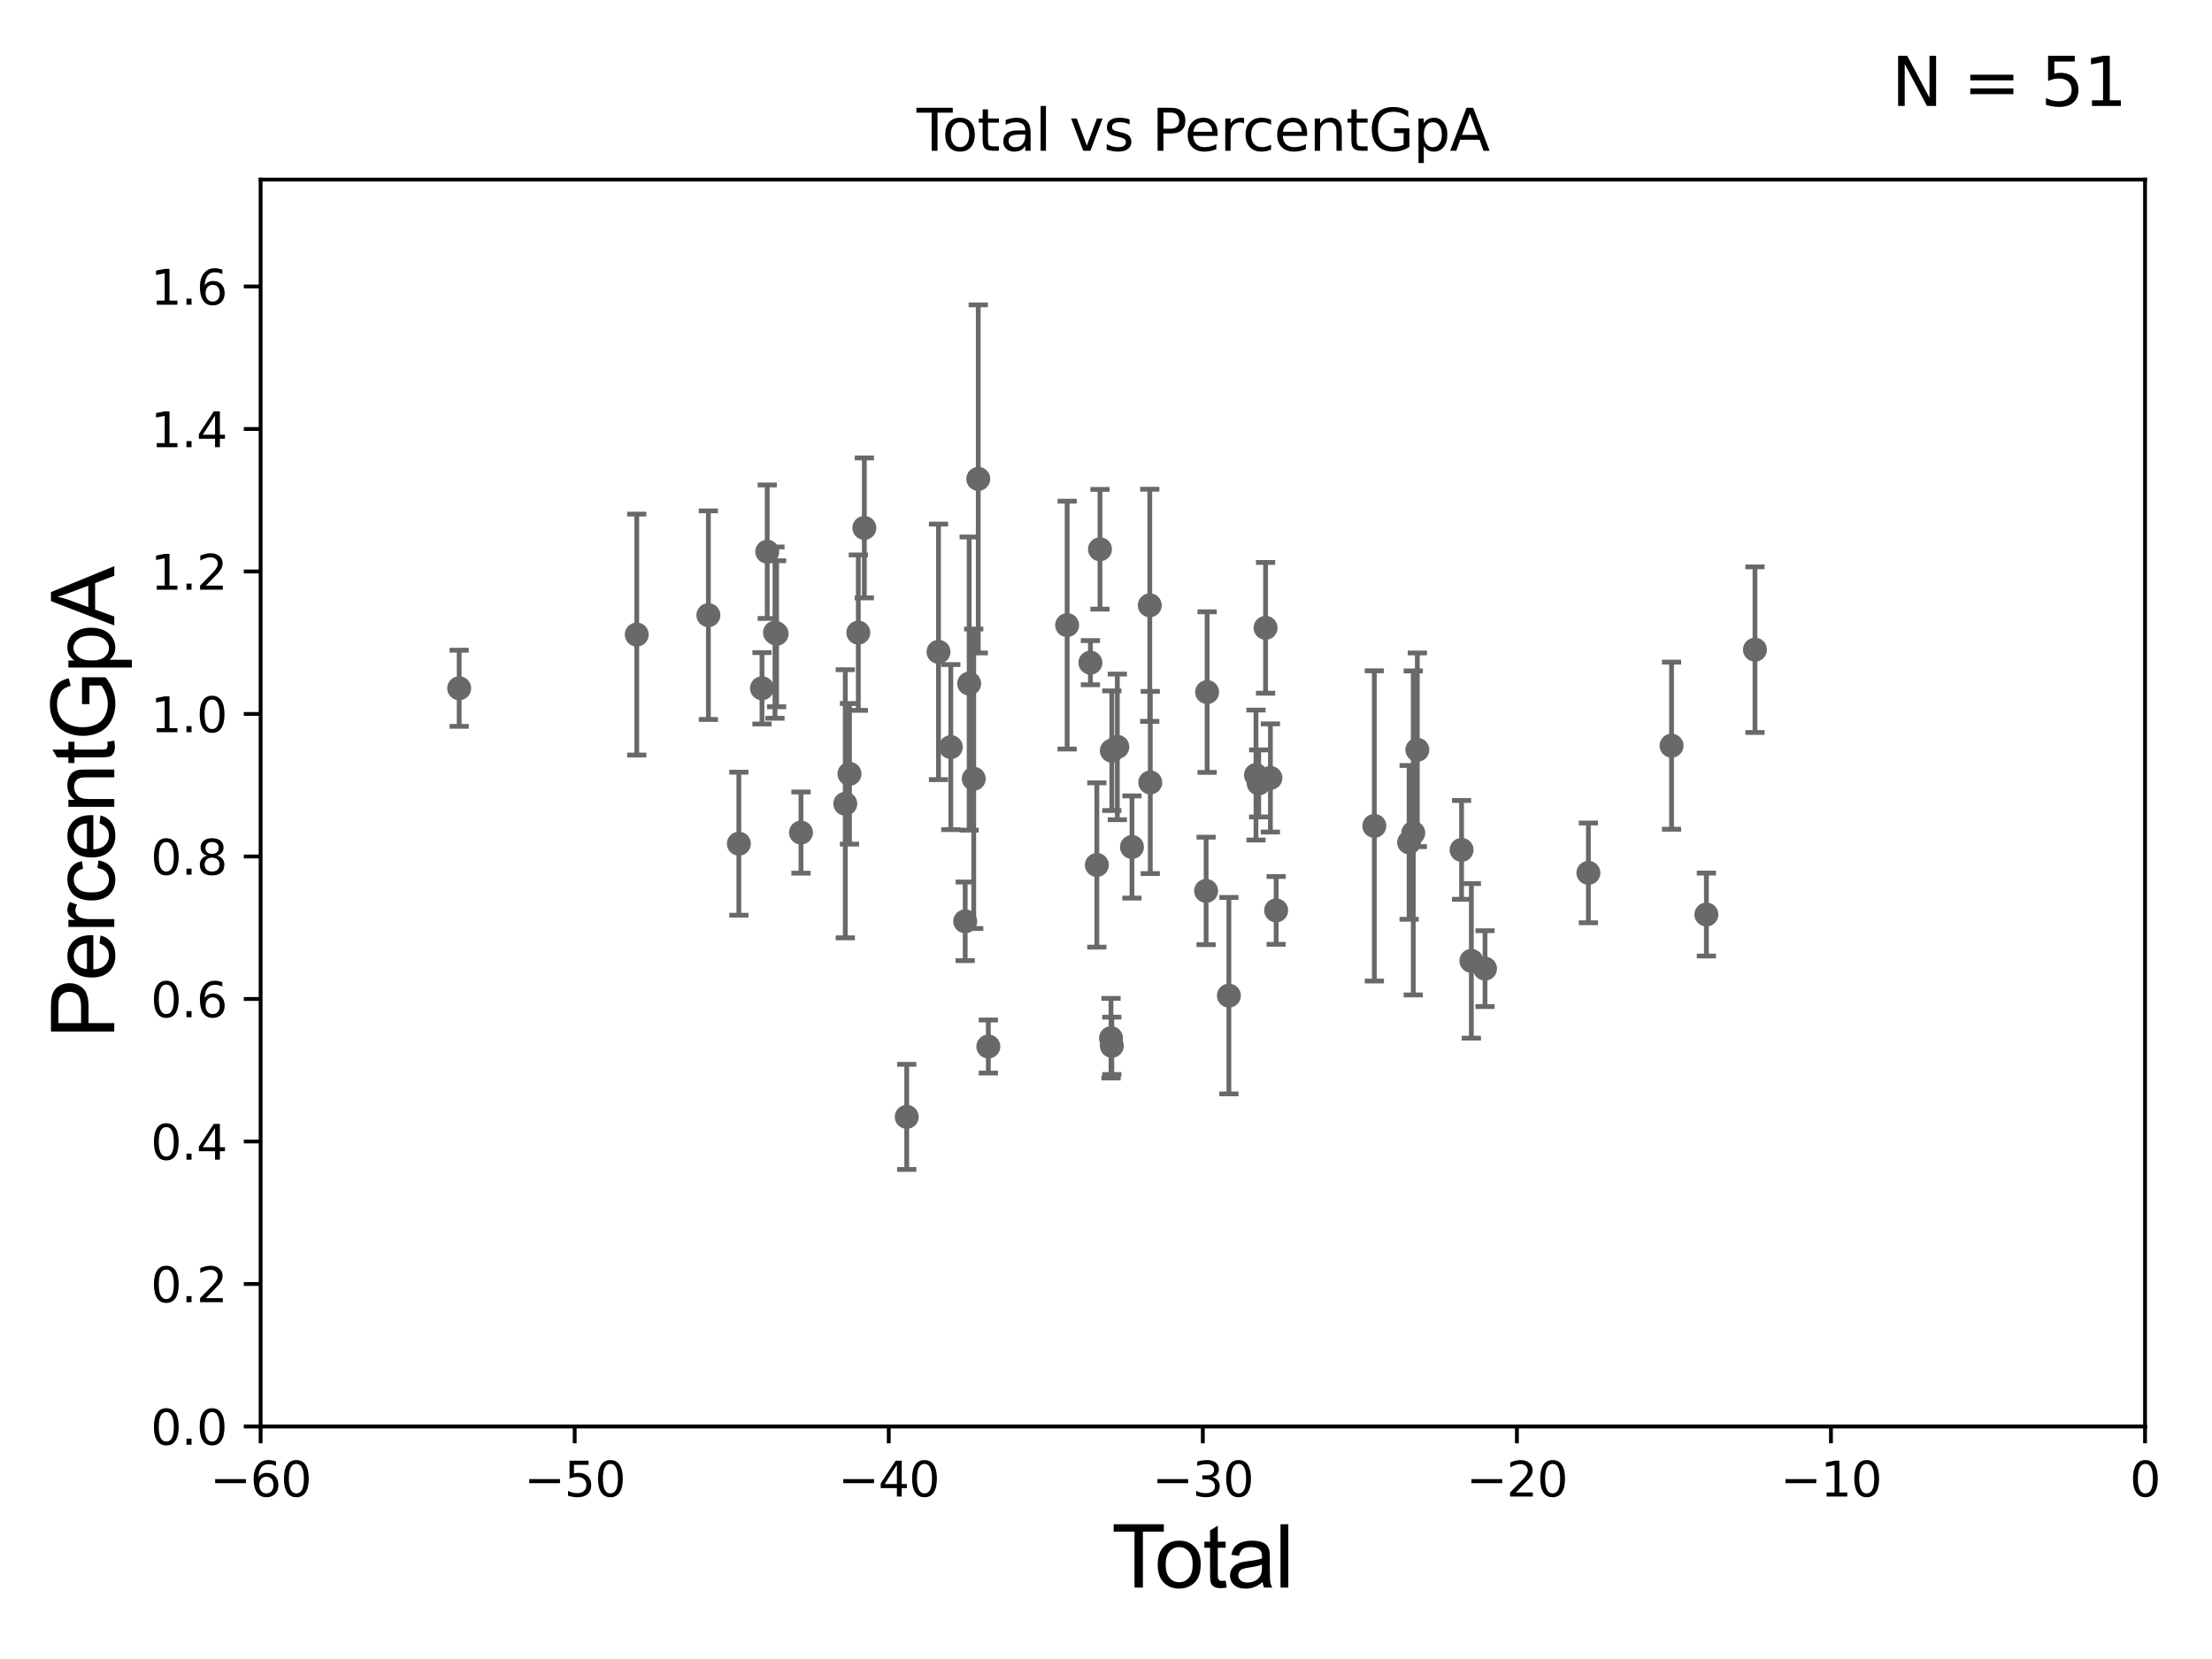 <?xml version="1.0" encoding="utf-8" standalone="no"?>
<!DOCTYPE svg PUBLIC "-//W3C//DTD SVG 1.1//EN"
  "http://www.w3.org/Graphics/SVG/1.1/DTD/svg11.dtd">
<svg xmlns:xlink="http://www.w3.org/1999/xlink" width="460.8pt" height="345.6pt" viewBox="0 0 460.8 345.6" xmlns="http://www.w3.org/2000/svg" version="1.1">
 <defs>
  <style type="text/css">*{stroke-linejoin: round; stroke-linecap: butt}</style>
 </defs>
 <g id="figure_1">
  <g id="patch_1">
   <path d="M 0 345.6 
L 460.8 345.6 
L 460.8 0 
L 0 0 
z
" style="fill: #ffffff"/>
  </g>
  <g id="axes_1">
   <g id="patch_2">
    <path d="M 54.29 297.16 
L 446.85 297.16 
L 446.85 37.411 
L 54.29 37.411 
z
" style="fill: #ffffff"/>
   </g>
   <g id="PathCollection_1">
    <defs>
     <path id="med8442487c" d="M 0 1.118 
C 0.297 1.118 0.581 1 0.791 0.791 
C 1 0.581 1.118 0.297 1.118 0 
C 1.118 -0.297 1 -0.581 0.791 -0.791 
C 0.581 -1 0.297 -1.118 0 -1.118 
C -0.297 -1.118 -0.581 -1 -0.791 -0.791 
C -1 -0.581 -1.118 -0.297 -1.118 0 
C -1.118 0.297 -1 0.581 -0.791 0.791 
C -0.581 1 -0.297 1.118 0 1.118 
z
" style="stroke: #696969"/>
    </defs>
    <g clip-path="url(#p2b1a562e37)">
     <use xlink:href="#med8442487c" x="95.656" y="143.379" style="fill: #696969; stroke: #696969"/>
     <use xlink:href="#med8442487c" x="231.61" y="217.86" style="fill: #696969; stroke: #696969"/>
     <use xlink:href="#med8442487c" x="231.612" y="156.382" style="fill: #696969; stroke: #696969"/>
     <use xlink:href="#med8442487c" x="232.761" y="155.588" style="fill: #696969; stroke: #696969"/>
     <use xlink:href="#med8442487c" x="235.807" y="176.448" style="fill: #696969; stroke: #696969"/>
     <use xlink:href="#med8442487c" x="239.517" y="126.093" style="fill: #696969; stroke: #696969"/>
     <use xlink:href="#med8442487c" x="239.622" y="163.003" style="fill: #696969; stroke: #696969"/>
     <use xlink:href="#med8442487c" x="251.254" y="185.593" style="fill: #696969; stroke: #696969"/>
     <use xlink:href="#med8442487c" x="251.466" y="144.177" style="fill: #696969; stroke: #696969"/>
     <use xlink:href="#med8442487c" x="256.002" y="207.41" style="fill: #696969; stroke: #696969"/>
     <use xlink:href="#med8442487c" x="261.643" y="161.454" style="fill: #696969; stroke: #696969"/>
     <use xlink:href="#med8442487c" x="262.209" y="163.202" style="fill: #696969; stroke: #696969"/>
     <use xlink:href="#med8442487c" x="263.638" y="130.79" style="fill: #696969; stroke: #696969"/>
     <use xlink:href="#med8442487c" x="264.649" y="162.059" style="fill: #696969; stroke: #696969"/>
     <use xlink:href="#med8442487c" x="265.844" y="189.654" style="fill: #696969; stroke: #696969"/>
     <use xlink:href="#med8442487c" x="286.299" y="172.053" style="fill: #696969; stroke: #696969"/>
     <use xlink:href="#med8442487c" x="293.546" y="175.487" style="fill: #696969; stroke: #696969"/>
     <use xlink:href="#med8442487c" x="294.41" y="173.512" style="fill: #696969; stroke: #696969"/>
     <use xlink:href="#med8442487c" x="295.256" y="156.194" style="fill: #696969; stroke: #696969"/>
     <use xlink:href="#med8442487c" x="304.472" y="177.045" style="fill: #696969; stroke: #696969"/>
     <use xlink:href="#med8442487c" x="306.512" y="200.163" style="fill: #696969; stroke: #696969"/>
     <use xlink:href="#med8442487c" x="309.357" y="201.785" style="fill: #696969; stroke: #696969"/>
     <use xlink:href="#med8442487c" x="330.892" y="181.837" style="fill: #696969; stroke: #696969"/>
     <use xlink:href="#med8442487c" x="348.216" y="155.338" style="fill: #696969; stroke: #696969"/>
     <use xlink:href="#med8442487c" x="355.472" y="190.516" style="fill: #696969; stroke: #696969"/>
     <use xlink:href="#med8442487c" x="229.144" y="114.422" style="fill: #696969; stroke: #696969"/>
     <use xlink:href="#med8442487c" x="231.446" y="216.271" style="fill: #696969; stroke: #696969"/>
     <use xlink:href="#med8442487c" x="228.496" y="180.191" style="fill: #696969; stroke: #696969"/>
     <use xlink:href="#med8442487c" x="132.646" y="132.192" style="fill: #696969; stroke: #696969"/>
     <use xlink:href="#med8442487c" x="147.57" y="128.148" style="fill: #696969; stroke: #696969"/>
     <use xlink:href="#med8442487c" x="153.918" y="175.759" style="fill: #696969; stroke: #696969"/>
     <use xlink:href="#med8442487c" x="158.737" y="143.381" style="fill: #696969; stroke: #696969"/>
     <use xlink:href="#med8442487c" x="159.828" y="114.931" style="fill: #696969; stroke: #696969"/>
     <use xlink:href="#med8442487c" x="161.442" y="131.784" style="fill: #696969; stroke: #696969"/>
     <use xlink:href="#med8442487c" x="161.782" y="132.023" style="fill: #696969; stroke: #696969"/>
     <use xlink:href="#med8442487c" x="166.858" y="173.439" style="fill: #696969; stroke: #696969"/>
     <use xlink:href="#med8442487c" x="176.086" y="167.44" style="fill: #696969; stroke: #696969"/>
     <use xlink:href="#med8442487c" x="176.962" y="161.202" style="fill: #696969; stroke: #696969"/>
     <use xlink:href="#med8442487c" x="180.057" y="109.972" style="fill: #696969; stroke: #696969"/>
     <use xlink:href="#med8442487c" x="188.889" y="232.664" style="fill: #696969; stroke: #696969"/>
     <use xlink:href="#med8442487c" x="178.802" y="131.79" style="fill: #696969; stroke: #696969"/>
     <use xlink:href="#med8442487c" x="195.506" y="135.793" style="fill: #696969; stroke: #696969"/>
     <use xlink:href="#med8442487c" x="227.151" y="138.048" style="fill: #696969; stroke: #696969"/>
     <use xlink:href="#med8442487c" x="222.304" y="130.224" style="fill: #696969; stroke: #696969"/>
     <use xlink:href="#med8442487c" x="203.79" y="99.765" style="fill: #696969; stroke: #696969"/>
     <use xlink:href="#med8442487c" x="202.847" y="162.23" style="fill: #696969; stroke: #696969"/>
     <use xlink:href="#med8442487c" x="205.888" y="218.008" style="fill: #696969; stroke: #696969"/>
     <use xlink:href="#med8442487c" x="201.894" y="142.396" style="fill: #696969; stroke: #696969"/>
     <use xlink:href="#med8442487c" x="201.069" y="191.928" style="fill: #696969; stroke: #696969"/>
     <use xlink:href="#med8442487c" x="198.07" y="155.633" style="fill: #696969; stroke: #696969"/>
     <use xlink:href="#med8442487c" x="365.593" y="135.341" style="fill: #696969; stroke: #696969"/>
    </g>
   </g>
   <g id="matplotlib.axis_1">
    <g id="xtick_1">
     <g id="line2d_1">
      <defs>
       <path id="mb7d23687ac" d="M 0 0 
L 0 3.5 
" style="stroke: #000000; stroke-width: 0.8"/>
      </defs>
      <g>
       <use xlink:href="#mb7d23687ac" x="54.29" y="297.16" style="stroke: #000000; stroke-width: 0.8"/>
      </g>
     </g>
     <g id="text_1">
      <!-- −60 -->
      <g transform="translate(43.738 311.758)scale(0.1 -0.1)">
       <defs>
        <path id="DejaVuSans-2212" d="M 678 2272 
L 4684 2272 
L 4684 1741 
L 678 1741 
L 678 2272 
z
" transform="scale(0.016)"/>
        <path id="DejaVuSans-36" d="M 2113 2584 
Q 1688 2584 1439 2293 
Q 1191 2003 1191 1497 
Q 1191 994 1439 701 
Q 1688 409 2113 409 
Q 2538 409 2786 701 
Q 3034 994 3034 1497 
Q 3034 2003 2786 2293 
Q 2538 2584 2113 2584 
z
M 3366 4563 
L 3366 3988 
Q 3128 4100 2886 4159 
Q 2644 4219 2406 4219 
Q 1781 4219 1451 3797 
Q 1122 3375 1075 2522 
Q 1259 2794 1537 2939 
Q 1816 3084 2150 3084 
Q 2853 3084 3261 2657 
Q 3669 2231 3669 1497 
Q 3669 778 3244 343 
Q 2819 -91 2113 -91 
Q 1303 -91 875 529 
Q 447 1150 447 2328 
Q 447 3434 972 4092 
Q 1497 4750 2381 4750 
Q 2619 4750 2861 4703 
Q 3103 4656 3366 4563 
z
" transform="scale(0.016)"/>
        <path id="DejaVuSans-30" d="M 2034 4250 
Q 1547 4250 1301 3770 
Q 1056 3291 1056 2328 
Q 1056 1369 1301 889 
Q 1547 409 2034 409 
Q 2525 409 2770 889 
Q 3016 1369 3016 2328 
Q 3016 3291 2770 3770 
Q 2525 4250 2034 4250 
z
M 2034 4750 
Q 2819 4750 3233 4129 
Q 3647 3509 3647 2328 
Q 3647 1150 3233 529 
Q 2819 -91 2034 -91 
Q 1250 -91 836 529 
Q 422 1150 422 2328 
Q 422 3509 836 4129 
Q 1250 4750 2034 4750 
z
" transform="scale(0.016)"/>
       </defs>
       <use xlink:href="#DejaVuSans-2212"/>
       <use xlink:href="#DejaVuSans-36" x="83.789"/>
       <use xlink:href="#DejaVuSans-30" x="147.412"/>
      </g>
     </g>
    </g>
    <g id="xtick_2">
     <g id="line2d_2">
      <g>
       <use xlink:href="#mb7d23687ac" x="119.717" y="297.16" style="stroke: #000000; stroke-width: 0.8"/>
      </g>
     </g>
     <g id="text_2">
      <!-- −50 -->
      <g transform="translate(109.164 311.758)scale(0.1 -0.1)">
       <defs>
        <path id="DejaVuSans-35" d="M 691 4666 
L 3169 4666 
L 3169 4134 
L 1269 4134 
L 1269 2991 
Q 1406 3038 1543 3061 
Q 1681 3084 1819 3084 
Q 2600 3084 3056 2656 
Q 3513 2228 3513 1497 
Q 3513 744 3044 326 
Q 2575 -91 1722 -91 
Q 1428 -91 1123 -41 
Q 819 9 494 109 
L 494 744 
Q 775 591 1075 516 
Q 1375 441 1709 441 
Q 2250 441 2565 725 
Q 2881 1009 2881 1497 
Q 2881 1984 2565 2268 
Q 2250 2553 1709 2553 
Q 1456 2553 1204 2497 
Q 953 2441 691 2322 
L 691 4666 
z
" transform="scale(0.016)"/>
       </defs>
       <use xlink:href="#DejaVuSans-2212"/>
       <use xlink:href="#DejaVuSans-35" x="83.789"/>
       <use xlink:href="#DejaVuSans-30" x="147.412"/>
      </g>
     </g>
    </g>
    <g id="xtick_3">
     <g id="line2d_3">
      <g>
       <use xlink:href="#mb7d23687ac" x="185.143" y="297.16" style="stroke: #000000; stroke-width: 0.8"/>
      </g>
     </g>
     <g id="text_3">
      <!-- −40 -->
      <g transform="translate(174.591 311.758)scale(0.1 -0.1)">
       <defs>
        <path id="DejaVuSans-34" d="M 2419 4116 
L 825 1625 
L 2419 1625 
L 2419 4116 
z
M 2253 4666 
L 3047 4666 
L 3047 1625 
L 3713 1625 
L 3713 1100 
L 3047 1100 
L 3047 0 
L 2419 0 
L 2419 1100 
L 313 1100 
L 313 1709 
L 2253 4666 
z
" transform="scale(0.016)"/>
       </defs>
       <use xlink:href="#DejaVuSans-2212"/>
       <use xlink:href="#DejaVuSans-34" x="83.789"/>
       <use xlink:href="#DejaVuSans-30" x="147.412"/>
      </g>
     </g>
    </g>
    <g id="xtick_4">
     <g id="line2d_4">
      <g>
       <use xlink:href="#mb7d23687ac" x="250.57" y="297.16" style="stroke: #000000; stroke-width: 0.8"/>
      </g>
     </g>
     <g id="text_4">
      <!-- −30 -->
      <g transform="translate(240.018 311.758)scale(0.1 -0.1)">
       <defs>
        <path id="DejaVuSans-33" d="M 2597 2516 
Q 3050 2419 3304 2112 
Q 3559 1806 3559 1356 
Q 3559 666 3084 287 
Q 2609 -91 1734 -91 
Q 1441 -91 1130 -33 
Q 819 25 488 141 
L 488 750 
Q 750 597 1062 519 
Q 1375 441 1716 441 
Q 2309 441 2620 675 
Q 2931 909 2931 1356 
Q 2931 1769 2642 2001 
Q 2353 2234 1838 2234 
L 1294 2234 
L 1294 2753 
L 1863 2753 
Q 2328 2753 2575 2939 
Q 2822 3125 2822 3475 
Q 2822 3834 2567 4026 
Q 2313 4219 1838 4219 
Q 1578 4219 1281 4162 
Q 984 4106 628 3988 
L 628 4550 
Q 988 4650 1302 4700 
Q 1616 4750 1894 4750 
Q 2613 4750 3031 4423 
Q 3450 4097 3450 3541 
Q 3450 3153 3228 2886 
Q 3006 2619 2597 2516 
z
" transform="scale(0.016)"/>
       </defs>
       <use xlink:href="#DejaVuSans-2212"/>
       <use xlink:href="#DejaVuSans-33" x="83.789"/>
       <use xlink:href="#DejaVuSans-30" x="147.412"/>
      </g>
     </g>
    </g>
    <g id="xtick_5">
     <g id="line2d_5">
      <g>
       <use xlink:href="#mb7d23687ac" x="315.997" y="297.16" style="stroke: #000000; stroke-width: 0.8"/>
      </g>
     </g>
     <g id="text_5">
      <!-- −20 -->
      <g transform="translate(305.444 311.758)scale(0.1 -0.1)">
       <defs>
        <path id="DejaVuSans-32" d="M 1228 531 
L 3431 531 
L 3431 0 
L 469 0 
L 469 531 
Q 828 903 1448 1529 
Q 2069 2156 2228 2338 
Q 2531 2678 2651 2914 
Q 2772 3150 2772 3378 
Q 2772 3750 2511 3984 
Q 2250 4219 1831 4219 
Q 1534 4219 1204 4116 
Q 875 4013 500 3803 
L 500 4441 
Q 881 4594 1212 4672 
Q 1544 4750 1819 4750 
Q 2544 4750 2975 4387 
Q 3406 4025 3406 3419 
Q 3406 3131 3298 2873 
Q 3191 2616 2906 2266 
Q 2828 2175 2409 1742 
Q 1991 1309 1228 531 
z
" transform="scale(0.016)"/>
       </defs>
       <use xlink:href="#DejaVuSans-2212"/>
       <use xlink:href="#DejaVuSans-32" x="83.789"/>
       <use xlink:href="#DejaVuSans-30" x="147.412"/>
      </g>
     </g>
    </g>
    <g id="xtick_6">
     <g id="line2d_6">
      <g>
       <use xlink:href="#mb7d23687ac" x="381.423" y="297.16" style="stroke: #000000; stroke-width: 0.8"/>
      </g>
     </g>
     <g id="text_6">
      <!-- −10 -->
      <g transform="translate(370.871 311.758)scale(0.1 -0.1)">
       <defs>
        <path id="DejaVuSans-31" d="M 794 531 
L 1825 531 
L 1825 4091 
L 703 3866 
L 703 4441 
L 1819 4666 
L 2450 4666 
L 2450 531 
L 3481 531 
L 3481 0 
L 794 0 
L 794 531 
z
" transform="scale(0.016)"/>
       </defs>
       <use xlink:href="#DejaVuSans-2212"/>
       <use xlink:href="#DejaVuSans-31" x="83.789"/>
       <use xlink:href="#DejaVuSans-30" x="147.412"/>
      </g>
     </g>
    </g>
    <g id="xtick_7">
     <g id="line2d_7">
      <g>
       <use xlink:href="#mb7d23687ac" x="446.85" y="297.16" style="stroke: #000000; stroke-width: 0.8"/>
      </g>
     </g>
     <g id="text_7">
      <!-- 0 -->
      <g transform="translate(443.669 311.758)scale(0.1 -0.1)">
       <use xlink:href="#DejaVuSans-30"/>
      </g>
     </g>
    </g>
    <g id="text_8">
     <!-- Total -->
     <g transform="translate(231.565 330.722)scale(0.18 -0.18)">
      <defs>
       <path id="ArialMT-54" d="M 1659 0 
L 1659 4041 
L 150 4041 
L 150 4581 
L 3781 4581 
L 3781 4041 
L 2266 4041 
L 2266 0 
L 1659 0 
z
" transform="scale(0.016)"/>
       <path id="ArialMT-6f" d="M 213 1659 
Q 213 2581 725 3025 
Q 1153 3394 1769 3394 
Q 2453 3394 2887 2945 
Q 3322 2497 3322 1706 
Q 3322 1066 3130 698 
Q 2938 331 2570 128 
Q 2203 -75 1769 -75 
Q 1072 -75 642 372 
Q 213 819 213 1659 
z
M 791 1659 
Q 791 1022 1069 705 
Q 1347 388 1769 388 
Q 2188 388 2466 706 
Q 2744 1025 2744 1678 
Q 2744 2294 2464 2611 
Q 2184 2928 1769 2928 
Q 1347 2928 1069 2612 
Q 791 2297 791 1659 
z
" transform="scale(0.016)"/>
       <path id="ArialMT-74" d="M 1650 503 
L 1731 6 
Q 1494 -44 1306 -44 
Q 1000 -44 831 53 
Q 663 150 594 308 
Q 525 466 525 972 
L 525 2881 
L 113 2881 
L 113 3319 
L 525 3319 
L 525 4141 
L 1084 4478 
L 1084 3319 
L 1650 3319 
L 1650 2881 
L 1084 2881 
L 1084 941 
Q 1084 700 1114 631 
Q 1144 563 1211 522 
Q 1278 481 1403 481 
Q 1497 481 1650 503 
z
" transform="scale(0.016)"/>
       <path id="ArialMT-61" d="M 2588 409 
Q 2275 144 1986 34 
Q 1697 -75 1366 -75 
Q 819 -75 525 192 
Q 231 459 231 875 
Q 231 1119 342 1320 
Q 453 1522 633 1644 
Q 813 1766 1038 1828 
Q 1203 1872 1538 1913 
Q 2219 1994 2541 2106 
Q 2544 2222 2544 2253 
Q 2544 2597 2384 2738 
Q 2169 2928 1744 2928 
Q 1347 2928 1158 2789 
Q 969 2650 878 2297 
L 328 2372 
Q 403 2725 575 2942 
Q 747 3159 1072 3276 
Q 1397 3394 1825 3394 
Q 2250 3394 2515 3294 
Q 2781 3194 2906 3042 
Q 3031 2891 3081 2659 
Q 3109 2516 3109 2141 
L 3109 1391 
Q 3109 606 3145 398 
Q 3181 191 3288 0 
L 2700 0 
Q 2613 175 2588 409 
z
M 2541 1666 
Q 2234 1541 1622 1453 
Q 1275 1403 1131 1340 
Q 988 1278 909 1158 
Q 831 1038 831 891 
Q 831 666 1001 516 
Q 1172 366 1500 366 
Q 1825 366 2078 508 
Q 2331 650 2450 897 
Q 2541 1088 2541 1459 
L 2541 1666 
z
" transform="scale(0.016)"/>
       <path id="ArialMT-6c" d="M 409 0 
L 409 4581 
L 972 4581 
L 972 0 
L 409 0 
z
" transform="scale(0.016)"/>
      </defs>
      <use xlink:href="#ArialMT-54"/>
      <use xlink:href="#ArialMT-6f" x="49.959"/>
      <use xlink:href="#ArialMT-74" x="105.574"/>
      <use xlink:href="#ArialMT-61" x="133.357"/>
      <use xlink:href="#ArialMT-6c" x="188.973"/>
     </g>
    </g>
   </g>
   <g id="matplotlib.axis_2">
    <g id="ytick_1">
     <g id="line2d_8">
      <defs>
       <path id="mb2740254d4" d="M 0 0 
L -3.5 0 
" style="stroke: #000000; stroke-width: 0.8"/>
      </defs>
      <g>
       <use xlink:href="#mb2740254d4" x="54.29" y="297.16" style="stroke: #000000; stroke-width: 0.8"/>
      </g>
     </g>
     <g id="text_9">
      <!-- 0.0 -->
      <g transform="translate(31.387 300.959)scale(0.1 -0.1)">
       <defs>
        <path id="DejaVuSans-2e" d="M 684 794 
L 1344 794 
L 1344 0 
L 684 0 
L 684 794 
z
" transform="scale(0.016)"/>
       </defs>
       <use xlink:href="#DejaVuSans-30"/>
       <use xlink:href="#DejaVuSans-2e" x="63.623"/>
       <use xlink:href="#DejaVuSans-30" x="95.41"/>
      </g>
     </g>
    </g>
    <g id="ytick_2">
     <g id="line2d_9">
      <g>
       <use xlink:href="#mb2740254d4" x="54.29" y="267.474" style="stroke: #000000; stroke-width: 0.8"/>
      </g>
     </g>
     <g id="text_10">
      <!-- 0.2 -->
      <g transform="translate(31.387 271.274)scale(0.1 -0.1)">
       <use xlink:href="#DejaVuSans-30"/>
       <use xlink:href="#DejaVuSans-2e" x="63.623"/>
       <use xlink:href="#DejaVuSans-32" x="95.41"/>
      </g>
     </g>
    </g>
    <g id="ytick_3">
     <g id="line2d_10">
      <g>
       <use xlink:href="#mb2740254d4" x="54.29" y="237.789" style="stroke: #000000; stroke-width: 0.8"/>
      </g>
     </g>
     <g id="text_11">
      <!-- 0.4 -->
      <g transform="translate(31.387 241.588)scale(0.1 -0.1)">
       <use xlink:href="#DejaVuSans-30"/>
       <use xlink:href="#DejaVuSans-2e" x="63.623"/>
       <use xlink:href="#DejaVuSans-34" x="95.41"/>
      </g>
     </g>
    </g>
    <g id="ytick_4">
     <g id="line2d_11">
      <g>
       <use xlink:href="#mb2740254d4" x="54.29" y="208.103" style="stroke: #000000; stroke-width: 0.8"/>
      </g>
     </g>
     <g id="text_12">
      <!-- 0.6 -->
      <g transform="translate(31.387 211.902)scale(0.1 -0.1)">
       <use xlink:href="#DejaVuSans-30"/>
       <use xlink:href="#DejaVuSans-2e" x="63.623"/>
       <use xlink:href="#DejaVuSans-36" x="95.41"/>
      </g>
     </g>
    </g>
    <g id="ytick_5">
     <g id="line2d_12">
      <g>
       <use xlink:href="#mb2740254d4" x="54.29" y="178.418" style="stroke: #000000; stroke-width: 0.8"/>
      </g>
     </g>
     <g id="text_13">
      <!-- 0.8 -->
      <g transform="translate(31.387 182.217)scale(0.1 -0.1)">
       <defs>
        <path id="DejaVuSans-38" d="M 2034 2216 
Q 1584 2216 1326 1975 
Q 1069 1734 1069 1313 
Q 1069 891 1326 650 
Q 1584 409 2034 409 
Q 2484 409 2743 651 
Q 3003 894 3003 1313 
Q 3003 1734 2745 1975 
Q 2488 2216 2034 2216 
z
M 1403 2484 
Q 997 2584 770 2862 
Q 544 3141 544 3541 
Q 544 4100 942 4425 
Q 1341 4750 2034 4750 
Q 2731 4750 3128 4425 
Q 3525 4100 3525 3541 
Q 3525 3141 3298 2862 
Q 3072 2584 2669 2484 
Q 3125 2378 3379 2068 
Q 3634 1759 3634 1313 
Q 3634 634 3220 271 
Q 2806 -91 2034 -91 
Q 1263 -91 848 271 
Q 434 634 434 1313 
Q 434 1759 690 2068 
Q 947 2378 1403 2484 
z
M 1172 3481 
Q 1172 3119 1398 2916 
Q 1625 2713 2034 2713 
Q 2441 2713 2670 2916 
Q 2900 3119 2900 3481 
Q 2900 3844 2670 4047 
Q 2441 4250 2034 4250 
Q 1625 4250 1398 4047 
Q 1172 3844 1172 3481 
z
" transform="scale(0.016)"/>
       </defs>
       <use xlink:href="#DejaVuSans-30"/>
       <use xlink:href="#DejaVuSans-2e" x="63.623"/>
       <use xlink:href="#DejaVuSans-38" x="95.41"/>
      </g>
     </g>
    </g>
    <g id="ytick_6">
     <g id="line2d_13">
      <g>
       <use xlink:href="#mb2740254d4" x="54.29" y="148.732" style="stroke: #000000; stroke-width: 0.8"/>
      </g>
     </g>
     <g id="text_14">
      <!-- 1.0 -->
      <g transform="translate(31.387 152.531)scale(0.1 -0.1)">
       <use xlink:href="#DejaVuSans-31"/>
       <use xlink:href="#DejaVuSans-2e" x="63.623"/>
       <use xlink:href="#DejaVuSans-30" x="95.41"/>
      </g>
     </g>
    </g>
    <g id="ytick_7">
     <g id="line2d_14">
      <g>
       <use xlink:href="#mb2740254d4" x="54.29" y="119.047" style="stroke: #000000; stroke-width: 0.8"/>
      </g>
     </g>
     <g id="text_15">
      <!-- 1.2 -->
      <g transform="translate(31.387 122.846)scale(0.1 -0.1)">
       <use xlink:href="#DejaVuSans-31"/>
       <use xlink:href="#DejaVuSans-2e" x="63.623"/>
       <use xlink:href="#DejaVuSans-32" x="95.41"/>
      </g>
     </g>
    </g>
    <g id="ytick_8">
     <g id="line2d_15">
      <g>
       <use xlink:href="#mb2740254d4" x="54.29" y="89.361" style="stroke: #000000; stroke-width: 0.8"/>
      </g>
     </g>
     <g id="text_16">
      <!-- 1.4 -->
      <g transform="translate(31.387 93.16)scale(0.1 -0.1)">
       <use xlink:href="#DejaVuSans-31"/>
       <use xlink:href="#DejaVuSans-2e" x="63.623"/>
       <use xlink:href="#DejaVuSans-34" x="95.41"/>
      </g>
     </g>
    </g>
    <g id="ytick_9">
     <g id="line2d_16">
      <g>
       <use xlink:href="#mb2740254d4" x="54.29" y="59.675" style="stroke: #000000; stroke-width: 0.8"/>
      </g>
     </g>
     <g id="text_17">
      <!-- 1.6 -->
      <g transform="translate(31.387 63.475)scale(0.1 -0.1)">
       <use xlink:href="#DejaVuSans-31"/>
       <use xlink:href="#DejaVuSans-2e" x="63.623"/>
       <use xlink:href="#DejaVuSans-36" x="95.41"/>
      </g>
     </g>
    </g>
    <g id="text_18">
     <!-- PercentGpA -->
     <g transform="translate(23.809 216.309)rotate(-90)scale(0.18 -0.18)">
      <defs>
       <path id="ArialMT-50" d="M 494 0 
L 494 4581 
L 2222 4581 
Q 2678 4581 2919 4538 
Q 3256 4481 3484 4323 
Q 3713 4166 3852 3881 
Q 3991 3597 3991 3256 
Q 3991 2672 3619 2267 
Q 3247 1863 2275 1863 
L 1100 1863 
L 1100 0 
L 494 0 
z
M 1100 2403 
L 2284 2403 
Q 2872 2403 3119 2622 
Q 3366 2841 3366 3238 
Q 3366 3525 3220 3729 
Q 3075 3934 2838 4000 
Q 2684 4041 2272 4041 
L 1100 4041 
L 1100 2403 
z
" transform="scale(0.016)"/>
       <path id="ArialMT-65" d="M 2694 1069 
L 3275 997 
Q 3138 488 2766 206 
Q 2394 -75 1816 -75 
Q 1088 -75 661 373 
Q 234 822 234 1631 
Q 234 2469 665 2931 
Q 1097 3394 1784 3394 
Q 2450 3394 2872 2941 
Q 3294 2488 3294 1666 
Q 3294 1616 3291 1516 
L 816 1516 
Q 847 969 1125 678 
Q 1403 388 1819 388 
Q 2128 388 2347 550 
Q 2566 713 2694 1069 
z
M 847 1978 
L 2700 1978 
Q 2663 2397 2488 2606 
Q 2219 2931 1791 2931 
Q 1403 2931 1139 2672 
Q 875 2413 847 1978 
z
" transform="scale(0.016)"/>
       <path id="ArialMT-72" d="M 416 0 
L 416 3319 
L 922 3319 
L 922 2816 
Q 1116 3169 1280 3281 
Q 1444 3394 1641 3394 
Q 1925 3394 2219 3213 
L 2025 2691 
Q 1819 2813 1613 2813 
Q 1428 2813 1281 2702 
Q 1134 2591 1072 2394 
Q 978 2094 978 1738 
L 978 0 
L 416 0 
z
" transform="scale(0.016)"/>
       <path id="ArialMT-63" d="M 2588 1216 
L 3141 1144 
Q 3050 572 2676 248 
Q 2303 -75 1759 -75 
Q 1078 -75 664 370 
Q 250 816 250 1647 
Q 250 2184 428 2587 
Q 606 2991 970 3192 
Q 1334 3394 1763 3394 
Q 2303 3394 2647 3120 
Q 2991 2847 3088 2344 
L 2541 2259 
Q 2463 2594 2264 2762 
Q 2066 2931 1784 2931 
Q 1359 2931 1093 2626 
Q 828 2322 828 1663 
Q 828 994 1084 691 
Q 1341 388 1753 388 
Q 2084 388 2306 591 
Q 2528 794 2588 1216 
z
" transform="scale(0.016)"/>
       <path id="ArialMT-6e" d="M 422 0 
L 422 3319 
L 928 3319 
L 928 2847 
Q 1294 3394 1984 3394 
Q 2284 3394 2536 3286 
Q 2788 3178 2913 3003 
Q 3038 2828 3088 2588 
Q 3119 2431 3119 2041 
L 3119 0 
L 2556 0 
L 2556 2019 
Q 2556 2363 2490 2533 
Q 2425 2703 2258 2804 
Q 2091 2906 1866 2906 
Q 1506 2906 1245 2678 
Q 984 2450 984 1813 
L 984 0 
L 422 0 
z
" transform="scale(0.016)"/>
       <path id="ArialMT-47" d="M 2638 1797 
L 2638 2334 
L 4578 2338 
L 4578 638 
Q 4131 281 3656 101 
Q 3181 -78 2681 -78 
Q 2006 -78 1454 211 
Q 903 500 622 1047 
Q 341 1594 341 2269 
Q 341 2938 620 3517 
Q 900 4097 1425 4378 
Q 1950 4659 2634 4659 
Q 3131 4659 3532 4498 
Q 3934 4338 4162 4050 
Q 4391 3763 4509 3300 
L 3963 3150 
Q 3859 3500 3706 3700 
Q 3553 3900 3268 4020 
Q 2984 4141 2638 4141 
Q 2222 4141 1919 4014 
Q 1616 3888 1430 3681 
Q 1244 3475 1141 3228 
Q 966 2803 966 2306 
Q 966 1694 1177 1281 
Q 1388 869 1791 669 
Q 2194 469 2647 469 
Q 3041 469 3416 620 
Q 3791 772 3984 944 
L 3984 1797 
L 2638 1797 
z
" transform="scale(0.016)"/>
       <path id="ArialMT-70" d="M 422 -1272 
L 422 3319 
L 934 3319 
L 934 2888 
Q 1116 3141 1344 3267 
Q 1572 3394 1897 3394 
Q 2322 3394 2647 3175 
Q 2972 2956 3137 2557 
Q 3303 2159 3303 1684 
Q 3303 1175 3120 767 
Q 2938 359 2589 142 
Q 2241 -75 1856 -75 
Q 1575 -75 1351 44 
Q 1128 163 984 344 
L 984 -1272 
L 422 -1272 
z
M 931 1641 
Q 931 1000 1190 694 
Q 1450 388 1819 388 
Q 2194 388 2461 705 
Q 2728 1022 2728 1688 
Q 2728 2322 2467 2637 
Q 2206 2953 1844 2953 
Q 1484 2953 1207 2617 
Q 931 2281 931 1641 
z
" transform="scale(0.016)"/>
       <path id="ArialMT-41" d="M -9 0 
L 1750 4581 
L 2403 4581 
L 4278 0 
L 3588 0 
L 3053 1388 
L 1138 1388 
L 634 0 
L -9 0 
z
M 1313 1881 
L 2866 1881 
L 2388 3150 
Q 2169 3728 2063 4100 
Q 1975 3659 1816 3225 
L 1313 1881 
z
" transform="scale(0.016)"/>
      </defs>
      <use xlink:href="#ArialMT-50"/>
      <use xlink:href="#ArialMT-65" x="66.699"/>
      <use xlink:href="#ArialMT-72" x="122.314"/>
      <use xlink:href="#ArialMT-63" x="155.615"/>
      <use xlink:href="#ArialMT-65" x="205.615"/>
      <use xlink:href="#ArialMT-6e" x="261.23"/>
      <use xlink:href="#ArialMT-74" x="316.846"/>
      <use xlink:href="#ArialMT-47" x="344.629"/>
      <use xlink:href="#ArialMT-70" x="422.412"/>
      <use xlink:href="#ArialMT-41" x="478.027"/>
     </g>
    </g>
   </g>
   <g id="LineCollection_1">
    <path d="M 95.656 151.307 
L 95.656 135.451 
" clip-path="url(#p2b1a562e37)" style="fill: none; stroke: #696969"/>
    <path d="M 231.61 223.832 
L 231.61 211.887 
" clip-path="url(#p2b1a562e37)" style="fill: none; stroke: #696969"/>
    <path d="M 231.612 168.844 
L 231.612 143.921 
" clip-path="url(#p2b1a562e37)" style="fill: none; stroke: #696969"/>
    <path d="M 232.761 170.757 
L 232.761 140.42 
" clip-path="url(#p2b1a562e37)" style="fill: none; stroke: #696969"/>
    <path d="M 235.807 187.094 
L 235.807 165.802 
" clip-path="url(#p2b1a562e37)" style="fill: none; stroke: #696969"/>
    <path d="M 239.517 150.271 
L 239.517 101.915 
" clip-path="url(#p2b1a562e37)" style="fill: none; stroke: #696969"/>
    <path d="M 239.622 181.976 
L 239.622 144.03 
" clip-path="url(#p2b1a562e37)" style="fill: none; stroke: #696969"/>
    <path d="M 251.254 196.786 
L 251.254 174.4 
" clip-path="url(#p2b1a562e37)" style="fill: none; stroke: #696969"/>
    <path d="M 251.466 160.901 
L 251.466 127.453 
" clip-path="url(#p2b1a562e37)" style="fill: none; stroke: #696969"/>
    <path d="M 256.002 227.872 
L 256.002 186.948 
" clip-path="url(#p2b1a562e37)" style="fill: none; stroke: #696969"/>
    <path d="M 261.643 174.992 
L 261.643 147.916 
" clip-path="url(#p2b1a562e37)" style="fill: none; stroke: #696969"/>
    <path d="M 262.209 170.185 
L 262.209 156.219 
" clip-path="url(#p2b1a562e37)" style="fill: none; stroke: #696969"/>
    <path d="M 263.638 144.41 
L 263.638 117.171 
" clip-path="url(#p2b1a562e37)" style="fill: none; stroke: #696969"/>
    <path d="M 264.649 173.326 
L 264.649 150.793 
" clip-path="url(#p2b1a562e37)" style="fill: none; stroke: #696969"/>
    <path d="M 265.844 196.715 
L 265.844 182.594 
" clip-path="url(#p2b1a562e37)" style="fill: none; stroke: #696969"/>
    <path d="M 286.299 204.366 
L 286.299 139.74 
" clip-path="url(#p2b1a562e37)" style="fill: none; stroke: #696969"/>
    <path d="M 293.546 191.506 
L 293.546 159.469 
" clip-path="url(#p2b1a562e37)" style="fill: none; stroke: #696969"/>
    <path d="M 294.41 207.261 
L 294.41 139.763 
" clip-path="url(#p2b1a562e37)" style="fill: none; stroke: #696969"/>
    <path d="M 295.256 176.368 
L 295.256 136.02 
" clip-path="url(#p2b1a562e37)" style="fill: none; stroke: #696969"/>
    <path d="M 304.472 187.341 
L 304.472 166.748 
" clip-path="url(#p2b1a562e37)" style="fill: none; stroke: #696969"/>
    <path d="M 306.512 216.264 
L 306.512 184.061 
" clip-path="url(#p2b1a562e37)" style="fill: none; stroke: #696969"/>
    <path d="M 309.357 209.681 
L 309.357 193.888 
" clip-path="url(#p2b1a562e37)" style="fill: none; stroke: #696969"/>
    <path d="M 330.892 192.225 
L 330.892 171.449 
" clip-path="url(#p2b1a562e37)" style="fill: none; stroke: #696969"/>
    <path d="M 348.216 172.743 
L 348.216 137.932 
" clip-path="url(#p2b1a562e37)" style="fill: none; stroke: #696969"/>
    <path d="M 355.472 199.155 
L 355.472 181.876 
" clip-path="url(#p2b1a562e37)" style="fill: none; stroke: #696969"/>
    <path d="M 229.144 126.892 
L 229.144 101.952 
" clip-path="url(#p2b1a562e37)" style="fill: none; stroke: #696969"/>
    <path d="M 231.446 224.565 
L 231.446 207.977 
" clip-path="url(#p2b1a562e37)" style="fill: none; stroke: #696969"/>
    <path d="M 228.496 197.301 
L 228.496 163.081 
" clip-path="url(#p2b1a562e37)" style="fill: none; stroke: #696969"/>
    <path d="M 132.646 157.286 
L 132.646 107.097 
" clip-path="url(#p2b1a562e37)" style="fill: none; stroke: #696969"/>
    <path d="M 147.57 149.875 
L 147.57 106.421 
" clip-path="url(#p2b1a562e37)" style="fill: none; stroke: #696969"/>
    <path d="M 153.918 190.657 
L 153.918 160.86 
" clip-path="url(#p2b1a562e37)" style="fill: none; stroke: #696969"/>
    <path d="M 158.737 150.815 
L 158.737 135.946 
" clip-path="url(#p2b1a562e37)" style="fill: none; stroke: #696969"/>
    <path d="M 159.828 128.833 
L 159.828 101.029 
" clip-path="url(#p2b1a562e37)" style="fill: none; stroke: #696969"/>
    <path d="M 161.442 149.626 
L 161.442 113.942 
" clip-path="url(#p2b1a562e37)" style="fill: none; stroke: #696969"/>
    <path d="M 161.782 147.234 
L 161.782 116.812 
" clip-path="url(#p2b1a562e37)" style="fill: none; stroke: #696969"/>
    <path d="M 166.858 181.889 
L 166.858 164.988 
" clip-path="url(#p2b1a562e37)" style="fill: none; stroke: #696969"/>
    <path d="M 176.086 195.368 
L 176.086 139.512 
" clip-path="url(#p2b1a562e37)" style="fill: none; stroke: #696969"/>
    <path d="M 176.962 175.847 
L 176.962 146.557 
" clip-path="url(#p2b1a562e37)" style="fill: none; stroke: #696969"/>
    <path d="M 180.057 124.553 
L 180.057 95.392 
" clip-path="url(#p2b1a562e37)" style="fill: none; stroke: #696969"/>
    <path d="M 188.889 243.612 
L 188.889 221.716 
" clip-path="url(#p2b1a562e37)" style="fill: none; stroke: #696969"/>
    <path d="M 178.802 147.978 
L 178.802 115.602 
" clip-path="url(#p2b1a562e37)" style="fill: none; stroke: #696969"/>
    <path d="M 195.506 162.411 
L 195.506 109.175 
" clip-path="url(#p2b1a562e37)" style="fill: none; stroke: #696969"/>
    <path d="M 227.151 142.649 
L 227.151 133.446 
" clip-path="url(#p2b1a562e37)" style="fill: none; stroke: #696969"/>
    <path d="M 222.304 156.04 
L 222.304 104.408 
" clip-path="url(#p2b1a562e37)" style="fill: none; stroke: #696969"/>
    <path d="M 203.79 136.021 
L 203.79 63.509 
" clip-path="url(#p2b1a562e37)" style="fill: none; stroke: #696969"/>
    <path d="M 202.847 193.428 
L 202.847 131.032 
" clip-path="url(#p2b1a562e37)" style="fill: none; stroke: #696969"/>
    <path d="M 205.888 223.535 
L 205.888 212.482 
" clip-path="url(#p2b1a562e37)" style="fill: none; stroke: #696969"/>
    <path d="M 201.894 172.928 
L 201.894 111.863 
" clip-path="url(#p2b1a562e37)" style="fill: none; stroke: #696969"/>
    <path d="M 201.069 200.113 
L 201.069 183.744 
" clip-path="url(#p2b1a562e37)" style="fill: none; stroke: #696969"/>
    <path d="M 198.07 172.826 
L 198.07 138.441 
" clip-path="url(#p2b1a562e37)" style="fill: none; stroke: #696969"/>
    <path d="M 365.593 152.589 
L 365.593 118.093 
" clip-path="url(#p2b1a562e37)" style="fill: none; stroke: #696969"/>
   </g>
   <g id="line2d_17">
    <defs>
     <path id="mfee5c8868b" d="M 2 0 
L -2 -0 
" style="stroke: #696969"/>
    </defs>
    <g clip-path="url(#p2b1a562e37)">
     <use xlink:href="#mfee5c8868b" x="95.656" y="151.307" style="fill: #696969; stroke: #696969"/>
     <use xlink:href="#mfee5c8868b" x="231.61" y="223.832" style="fill: #696969; stroke: #696969"/>
     <use xlink:href="#mfee5c8868b" x="231.612" y="168.844" style="fill: #696969; stroke: #696969"/>
     <use xlink:href="#mfee5c8868b" x="232.761" y="170.757" style="fill: #696969; stroke: #696969"/>
     <use xlink:href="#mfee5c8868b" x="235.807" y="187.094" style="fill: #696969; stroke: #696969"/>
     <use xlink:href="#mfee5c8868b" x="239.517" y="150.271" style="fill: #696969; stroke: #696969"/>
     <use xlink:href="#mfee5c8868b" x="239.622" y="181.976" style="fill: #696969; stroke: #696969"/>
     <use xlink:href="#mfee5c8868b" x="251.254" y="196.786" style="fill: #696969; stroke: #696969"/>
     <use xlink:href="#mfee5c8868b" x="251.466" y="160.901" style="fill: #696969; stroke: #696969"/>
     <use xlink:href="#mfee5c8868b" x="256.002" y="227.872" style="fill: #696969; stroke: #696969"/>
     <use xlink:href="#mfee5c8868b" x="261.643" y="174.992" style="fill: #696969; stroke: #696969"/>
     <use xlink:href="#mfee5c8868b" x="262.209" y="170.185" style="fill: #696969; stroke: #696969"/>
     <use xlink:href="#mfee5c8868b" x="263.638" y="144.41" style="fill: #696969; stroke: #696969"/>
     <use xlink:href="#mfee5c8868b" x="264.649" y="173.326" style="fill: #696969; stroke: #696969"/>
     <use xlink:href="#mfee5c8868b" x="265.844" y="196.715" style="fill: #696969; stroke: #696969"/>
     <use xlink:href="#mfee5c8868b" x="286.299" y="204.366" style="fill: #696969; stroke: #696969"/>
     <use xlink:href="#mfee5c8868b" x="293.546" y="191.506" style="fill: #696969; stroke: #696969"/>
     <use xlink:href="#mfee5c8868b" x="294.41" y="207.261" style="fill: #696969; stroke: #696969"/>
     <use xlink:href="#mfee5c8868b" x="295.256" y="176.368" style="fill: #696969; stroke: #696969"/>
     <use xlink:href="#mfee5c8868b" x="304.472" y="187.341" style="fill: #696969; stroke: #696969"/>
     <use xlink:href="#mfee5c8868b" x="306.512" y="216.264" style="fill: #696969; stroke: #696969"/>
     <use xlink:href="#mfee5c8868b" x="309.357" y="209.681" style="fill: #696969; stroke: #696969"/>
     <use xlink:href="#mfee5c8868b" x="330.892" y="192.225" style="fill: #696969; stroke: #696969"/>
     <use xlink:href="#mfee5c8868b" x="348.216" y="172.743" style="fill: #696969; stroke: #696969"/>
     <use xlink:href="#mfee5c8868b" x="355.472" y="199.155" style="fill: #696969; stroke: #696969"/>
     <use xlink:href="#mfee5c8868b" x="229.144" y="126.892" style="fill: #696969; stroke: #696969"/>
     <use xlink:href="#mfee5c8868b" x="231.446" y="224.565" style="fill: #696969; stroke: #696969"/>
     <use xlink:href="#mfee5c8868b" x="228.496" y="197.301" style="fill: #696969; stroke: #696969"/>
     <use xlink:href="#mfee5c8868b" x="132.646" y="157.286" style="fill: #696969; stroke: #696969"/>
     <use xlink:href="#mfee5c8868b" x="147.57" y="149.875" style="fill: #696969; stroke: #696969"/>
     <use xlink:href="#mfee5c8868b" x="153.918" y="190.657" style="fill: #696969; stroke: #696969"/>
     <use xlink:href="#mfee5c8868b" x="158.737" y="150.815" style="fill: #696969; stroke: #696969"/>
     <use xlink:href="#mfee5c8868b" x="159.828" y="128.833" style="fill: #696969; stroke: #696969"/>
     <use xlink:href="#mfee5c8868b" x="161.442" y="149.626" style="fill: #696969; stroke: #696969"/>
     <use xlink:href="#mfee5c8868b" x="161.782" y="147.234" style="fill: #696969; stroke: #696969"/>
     <use xlink:href="#mfee5c8868b" x="166.858" y="181.889" style="fill: #696969; stroke: #696969"/>
     <use xlink:href="#mfee5c8868b" x="176.086" y="195.368" style="fill: #696969; stroke: #696969"/>
     <use xlink:href="#mfee5c8868b" x="176.962" y="175.847" style="fill: #696969; stroke: #696969"/>
     <use xlink:href="#mfee5c8868b" x="180.057" y="124.553" style="fill: #696969; stroke: #696969"/>
     <use xlink:href="#mfee5c8868b" x="188.889" y="243.612" style="fill: #696969; stroke: #696969"/>
     <use xlink:href="#mfee5c8868b" x="178.802" y="147.978" style="fill: #696969; stroke: #696969"/>
     <use xlink:href="#mfee5c8868b" x="195.506" y="162.411" style="fill: #696969; stroke: #696969"/>
     <use xlink:href="#mfee5c8868b" x="227.151" y="142.649" style="fill: #696969; stroke: #696969"/>
     <use xlink:href="#mfee5c8868b" x="222.304" y="156.04" style="fill: #696969; stroke: #696969"/>
     <use xlink:href="#mfee5c8868b" x="203.79" y="136.021" style="fill: #696969; stroke: #696969"/>
     <use xlink:href="#mfee5c8868b" x="202.847" y="193.428" style="fill: #696969; stroke: #696969"/>
     <use xlink:href="#mfee5c8868b" x="205.888" y="223.535" style="fill: #696969; stroke: #696969"/>
     <use xlink:href="#mfee5c8868b" x="201.894" y="172.928" style="fill: #696969; stroke: #696969"/>
     <use xlink:href="#mfee5c8868b" x="201.069" y="200.113" style="fill: #696969; stroke: #696969"/>
     <use xlink:href="#mfee5c8868b" x="198.07" y="172.826" style="fill: #696969; stroke: #696969"/>
     <use xlink:href="#mfee5c8868b" x="365.593" y="152.589" style="fill: #696969; stroke: #696969"/>
    </g>
   </g>
   <g id="line2d_18">
    <g clip-path="url(#p2b1a562e37)">
     <use xlink:href="#mfee5c8868b" x="95.656" y="135.451" style="fill: #696969; stroke: #696969"/>
     <use xlink:href="#mfee5c8868b" x="231.61" y="211.887" style="fill: #696969; stroke: #696969"/>
     <use xlink:href="#mfee5c8868b" x="231.612" y="143.921" style="fill: #696969; stroke: #696969"/>
     <use xlink:href="#mfee5c8868b" x="232.761" y="140.42" style="fill: #696969; stroke: #696969"/>
     <use xlink:href="#mfee5c8868b" x="235.807" y="165.802" style="fill: #696969; stroke: #696969"/>
     <use xlink:href="#mfee5c8868b" x="239.517" y="101.915" style="fill: #696969; stroke: #696969"/>
     <use xlink:href="#mfee5c8868b" x="239.622" y="144.03" style="fill: #696969; stroke: #696969"/>
     <use xlink:href="#mfee5c8868b" x="251.254" y="174.4" style="fill: #696969; stroke: #696969"/>
     <use xlink:href="#mfee5c8868b" x="251.466" y="127.453" style="fill: #696969; stroke: #696969"/>
     <use xlink:href="#mfee5c8868b" x="256.002" y="186.948" style="fill: #696969; stroke: #696969"/>
     <use xlink:href="#mfee5c8868b" x="261.643" y="147.916" style="fill: #696969; stroke: #696969"/>
     <use xlink:href="#mfee5c8868b" x="262.209" y="156.219" style="fill: #696969; stroke: #696969"/>
     <use xlink:href="#mfee5c8868b" x="263.638" y="117.171" style="fill: #696969; stroke: #696969"/>
     <use xlink:href="#mfee5c8868b" x="264.649" y="150.793" style="fill: #696969; stroke: #696969"/>
     <use xlink:href="#mfee5c8868b" x="265.844" y="182.594" style="fill: #696969; stroke: #696969"/>
     <use xlink:href="#mfee5c8868b" x="286.299" y="139.74" style="fill: #696969; stroke: #696969"/>
     <use xlink:href="#mfee5c8868b" x="293.546" y="159.469" style="fill: #696969; stroke: #696969"/>
     <use xlink:href="#mfee5c8868b" x="294.41" y="139.763" style="fill: #696969; stroke: #696969"/>
     <use xlink:href="#mfee5c8868b" x="295.256" y="136.02" style="fill: #696969; stroke: #696969"/>
     <use xlink:href="#mfee5c8868b" x="304.472" y="166.748" style="fill: #696969; stroke: #696969"/>
     <use xlink:href="#mfee5c8868b" x="306.512" y="184.061" style="fill: #696969; stroke: #696969"/>
     <use xlink:href="#mfee5c8868b" x="309.357" y="193.888" style="fill: #696969; stroke: #696969"/>
     <use xlink:href="#mfee5c8868b" x="330.892" y="171.449" style="fill: #696969; stroke: #696969"/>
     <use xlink:href="#mfee5c8868b" x="348.216" y="137.932" style="fill: #696969; stroke: #696969"/>
     <use xlink:href="#mfee5c8868b" x="355.472" y="181.876" style="fill: #696969; stroke: #696969"/>
     <use xlink:href="#mfee5c8868b" x="229.144" y="101.952" style="fill: #696969; stroke: #696969"/>
     <use xlink:href="#mfee5c8868b" x="231.446" y="207.977" style="fill: #696969; stroke: #696969"/>
     <use xlink:href="#mfee5c8868b" x="228.496" y="163.081" style="fill: #696969; stroke: #696969"/>
     <use xlink:href="#mfee5c8868b" x="132.646" y="107.097" style="fill: #696969; stroke: #696969"/>
     <use xlink:href="#mfee5c8868b" x="147.57" y="106.421" style="fill: #696969; stroke: #696969"/>
     <use xlink:href="#mfee5c8868b" x="153.918" y="160.86" style="fill: #696969; stroke: #696969"/>
     <use xlink:href="#mfee5c8868b" x="158.737" y="135.946" style="fill: #696969; stroke: #696969"/>
     <use xlink:href="#mfee5c8868b" x="159.828" y="101.029" style="fill: #696969; stroke: #696969"/>
     <use xlink:href="#mfee5c8868b" x="161.442" y="113.942" style="fill: #696969; stroke: #696969"/>
     <use xlink:href="#mfee5c8868b" x="161.782" y="116.812" style="fill: #696969; stroke: #696969"/>
     <use xlink:href="#mfee5c8868b" x="166.858" y="164.988" style="fill: #696969; stroke: #696969"/>
     <use xlink:href="#mfee5c8868b" x="176.086" y="139.512" style="fill: #696969; stroke: #696969"/>
     <use xlink:href="#mfee5c8868b" x="176.962" y="146.557" style="fill: #696969; stroke: #696969"/>
     <use xlink:href="#mfee5c8868b" x="180.057" y="95.392" style="fill: #696969; stroke: #696969"/>
     <use xlink:href="#mfee5c8868b" x="188.889" y="221.716" style="fill: #696969; stroke: #696969"/>
     <use xlink:href="#mfee5c8868b" x="178.802" y="115.602" style="fill: #696969; stroke: #696969"/>
     <use xlink:href="#mfee5c8868b" x="195.506" y="109.175" style="fill: #696969; stroke: #696969"/>
     <use xlink:href="#mfee5c8868b" x="227.151" y="133.446" style="fill: #696969; stroke: #696969"/>
     <use xlink:href="#mfee5c8868b" x="222.304" y="104.408" style="fill: #696969; stroke: #696969"/>
     <use xlink:href="#mfee5c8868b" x="203.79" y="63.509" style="fill: #696969; stroke: #696969"/>
     <use xlink:href="#mfee5c8868b" x="202.847" y="131.032" style="fill: #696969; stroke: #696969"/>
     <use xlink:href="#mfee5c8868b" x="205.888" y="212.482" style="fill: #696969; stroke: #696969"/>
     <use xlink:href="#mfee5c8868b" x="201.894" y="111.863" style="fill: #696969; stroke: #696969"/>
     <use xlink:href="#mfee5c8868b" x="201.069" y="183.744" style="fill: #696969; stroke: #696969"/>
     <use xlink:href="#mfee5c8868b" x="198.07" y="138.441" style="fill: #696969; stroke: #696969"/>
     <use xlink:href="#mfee5c8868b" x="365.593" y="118.093" style="fill: #696969; stroke: #696969"/>
    </g>
   </g>
   <g id="line2d_19">
    <defs>
     <path id="m29e7bc58c8" d="M 0 2 
C 0.53 2 1.039 1.789 1.414 1.414 
C 1.789 1.039 2 0.53 2 0 
C 2 -0.53 1.789 -1.039 1.414 -1.414 
C 1.039 -1.789 0.53 -2 0 -2 
C -0.53 -2 -1.039 -1.789 -1.414 -1.414 
C -1.789 -1.039 -2 -0.53 -2 0 
C -2 0.53 -1.789 1.039 -1.414 1.414 
C -1.039 1.789 -0.53 2 0 2 
z
" style="stroke: #696969"/>
    </defs>
    <g clip-path="url(#p2b1a562e37)">
     <use xlink:href="#m29e7bc58c8" x="95.656" y="143.379" style="fill: #696969; stroke: #696969"/>
     <use xlink:href="#m29e7bc58c8" x="231.61" y="217.86" style="fill: #696969; stroke: #696969"/>
     <use xlink:href="#m29e7bc58c8" x="231.612" y="156.382" style="fill: #696969; stroke: #696969"/>
     <use xlink:href="#m29e7bc58c8" x="232.761" y="155.588" style="fill: #696969; stroke: #696969"/>
     <use xlink:href="#m29e7bc58c8" x="235.807" y="176.448" style="fill: #696969; stroke: #696969"/>
     <use xlink:href="#m29e7bc58c8" x="239.517" y="126.093" style="fill: #696969; stroke: #696969"/>
     <use xlink:href="#m29e7bc58c8" x="239.622" y="163.003" style="fill: #696969; stroke: #696969"/>
     <use xlink:href="#m29e7bc58c8" x="251.254" y="185.593" style="fill: #696969; stroke: #696969"/>
     <use xlink:href="#m29e7bc58c8" x="251.466" y="144.177" style="fill: #696969; stroke: #696969"/>
     <use xlink:href="#m29e7bc58c8" x="256.002" y="207.41" style="fill: #696969; stroke: #696969"/>
     <use xlink:href="#m29e7bc58c8" x="261.643" y="161.454" style="fill: #696969; stroke: #696969"/>
     <use xlink:href="#m29e7bc58c8" x="262.209" y="163.202" style="fill: #696969; stroke: #696969"/>
     <use xlink:href="#m29e7bc58c8" x="263.638" y="130.79" style="fill: #696969; stroke: #696969"/>
     <use xlink:href="#m29e7bc58c8" x="264.649" y="162.059" style="fill: #696969; stroke: #696969"/>
     <use xlink:href="#m29e7bc58c8" x="265.844" y="189.654" style="fill: #696969; stroke: #696969"/>
     <use xlink:href="#m29e7bc58c8" x="286.299" y="172.053" style="fill: #696969; stroke: #696969"/>
     <use xlink:href="#m29e7bc58c8" x="293.546" y="175.487" style="fill: #696969; stroke: #696969"/>
     <use xlink:href="#m29e7bc58c8" x="294.41" y="173.512" style="fill: #696969; stroke: #696969"/>
     <use xlink:href="#m29e7bc58c8" x="295.256" y="156.194" style="fill: #696969; stroke: #696969"/>
     <use xlink:href="#m29e7bc58c8" x="304.472" y="177.045" style="fill: #696969; stroke: #696969"/>
     <use xlink:href="#m29e7bc58c8" x="306.512" y="200.163" style="fill: #696969; stroke: #696969"/>
     <use xlink:href="#m29e7bc58c8" x="309.357" y="201.785" style="fill: #696969; stroke: #696969"/>
     <use xlink:href="#m29e7bc58c8" x="330.892" y="181.837" style="fill: #696969; stroke: #696969"/>
     <use xlink:href="#m29e7bc58c8" x="348.216" y="155.338" style="fill: #696969; stroke: #696969"/>
     <use xlink:href="#m29e7bc58c8" x="355.472" y="190.516" style="fill: #696969; stroke: #696969"/>
     <use xlink:href="#m29e7bc58c8" x="229.144" y="114.422" style="fill: #696969; stroke: #696969"/>
     <use xlink:href="#m29e7bc58c8" x="231.446" y="216.271" style="fill: #696969; stroke: #696969"/>
     <use xlink:href="#m29e7bc58c8" x="228.496" y="180.191" style="fill: #696969; stroke: #696969"/>
     <use xlink:href="#m29e7bc58c8" x="132.646" y="132.192" style="fill: #696969; stroke: #696969"/>
     <use xlink:href="#m29e7bc58c8" x="147.57" y="128.148" style="fill: #696969; stroke: #696969"/>
     <use xlink:href="#m29e7bc58c8" x="153.918" y="175.759" style="fill: #696969; stroke: #696969"/>
     <use xlink:href="#m29e7bc58c8" x="158.737" y="143.381" style="fill: #696969; stroke: #696969"/>
     <use xlink:href="#m29e7bc58c8" x="159.828" y="114.931" style="fill: #696969; stroke: #696969"/>
     <use xlink:href="#m29e7bc58c8" x="161.442" y="131.784" style="fill: #696969; stroke: #696969"/>
     <use xlink:href="#m29e7bc58c8" x="161.782" y="132.023" style="fill: #696969; stroke: #696969"/>
     <use xlink:href="#m29e7bc58c8" x="166.858" y="173.439" style="fill: #696969; stroke: #696969"/>
     <use xlink:href="#m29e7bc58c8" x="176.086" y="167.44" style="fill: #696969; stroke: #696969"/>
     <use xlink:href="#m29e7bc58c8" x="176.962" y="161.202" style="fill: #696969; stroke: #696969"/>
     <use xlink:href="#m29e7bc58c8" x="180.057" y="109.972" style="fill: #696969; stroke: #696969"/>
     <use xlink:href="#m29e7bc58c8" x="188.889" y="232.664" style="fill: #696969; stroke: #696969"/>
     <use xlink:href="#m29e7bc58c8" x="178.802" y="131.79" style="fill: #696969; stroke: #696969"/>
     <use xlink:href="#m29e7bc58c8" x="195.506" y="135.793" style="fill: #696969; stroke: #696969"/>
     <use xlink:href="#m29e7bc58c8" x="227.151" y="138.048" style="fill: #696969; stroke: #696969"/>
     <use xlink:href="#m29e7bc58c8" x="222.304" y="130.224" style="fill: #696969; stroke: #696969"/>
     <use xlink:href="#m29e7bc58c8" x="203.79" y="99.765" style="fill: #696969; stroke: #696969"/>
     <use xlink:href="#m29e7bc58c8" x="202.847" y="162.23" style="fill: #696969; stroke: #696969"/>
     <use xlink:href="#m29e7bc58c8" x="205.888" y="218.008" style="fill: #696969; stroke: #696969"/>
     <use xlink:href="#m29e7bc58c8" x="201.894" y="142.396" style="fill: #696969; stroke: #696969"/>
     <use xlink:href="#m29e7bc58c8" x="201.069" y="191.928" style="fill: #696969; stroke: #696969"/>
     <use xlink:href="#m29e7bc58c8" x="198.07" y="155.633" style="fill: #696969; stroke: #696969"/>
     <use xlink:href="#m29e7bc58c8" x="365.593" y="135.341" style="fill: #696969; stroke: #696969"/>
    </g>
   </g>
   <g id="patch_3">
    <path d="M 54.29 297.16 
L 54.29 37.411 
" style="fill: none; stroke: #000000; stroke-width: 0.8; stroke-linejoin: miter; stroke-linecap: square"/>
   </g>
   <g id="patch_4">
    <path d="M 446.85 297.16 
L 446.85 37.411 
" style="fill: none; stroke: #000000; stroke-width: 0.8; stroke-linejoin: miter; stroke-linecap: square"/>
   </g>
   <g id="patch_5">
    <path d="M 54.29 297.16 
L 446.85 297.16 
" style="fill: none; stroke: #000000; stroke-width: 0.8; stroke-linejoin: miter; stroke-linecap: square"/>
   </g>
   <g id="patch_6">
    <path d="M 54.29 37.411 
L 446.85 37.411 
" style="fill: none; stroke: #000000; stroke-width: 0.8; stroke-linejoin: miter; stroke-linecap: square"/>
   </g>
   <g id="text_19">
    <!-- N = 51 -->
    <g transform="translate(394.005 22.074)scale(0.14 -0.14)">
     <defs>
      <path id="DejaVuSans-4e" d="M 628 4666 
L 1478 4666 
L 3547 763 
L 3547 4666 
L 4159 4666 
L 4159 0 
L 3309 0 
L 1241 3903 
L 1241 0 
L 628 0 
L 628 4666 
z
" transform="scale(0.016)"/>
      <path id="DejaVuSans-20" transform="scale(0.016)"/>
      <path id="DejaVuSans-3d" d="M 678 2906 
L 4684 2906 
L 4684 2381 
L 678 2381 
L 678 2906 
z
M 678 1631 
L 4684 1631 
L 4684 1100 
L 678 1100 
L 678 1631 
z
" transform="scale(0.016)"/>
     </defs>
     <use xlink:href="#DejaVuSans-4e"/>
     <use xlink:href="#DejaVuSans-20" x="74.805"/>
     <use xlink:href="#DejaVuSans-3d" x="106.592"/>
     <use xlink:href="#DejaVuSans-20" x="190.381"/>
     <use xlink:href="#DejaVuSans-35" x="222.168"/>
     <use xlink:href="#DejaVuSans-31" x="285.791"/>
    </g>
   </g>
   <g id="text_20">
    <!-- Total vs PercentGpA -->
    <g transform="translate(190.936 31.411)scale(0.12 -0.12)">
     <defs>
      <path id="DejaVuSans-54" d="M -19 4666 
L 3928 4666 
L 3928 4134 
L 2272 4134 
L 2272 0 
L 1638 0 
L 1638 4134 
L -19 4134 
L -19 4666 
z
" transform="scale(0.016)"/>
      <path id="DejaVuSans-6f" d="M 1959 3097 
Q 1497 3097 1228 2736 
Q 959 2375 959 1747 
Q 959 1119 1226 758 
Q 1494 397 1959 397 
Q 2419 397 2687 759 
Q 2956 1122 2956 1747 
Q 2956 2369 2687 2733 
Q 2419 3097 1959 3097 
z
M 1959 3584 
Q 2709 3584 3137 3096 
Q 3566 2609 3566 1747 
Q 3566 888 3137 398 
Q 2709 -91 1959 -91 
Q 1206 -91 779 398 
Q 353 888 353 1747 
Q 353 2609 779 3096 
Q 1206 3584 1959 3584 
z
" transform="scale(0.016)"/>
      <path id="DejaVuSans-74" d="M 1172 4494 
L 1172 3500 
L 2356 3500 
L 2356 3053 
L 1172 3053 
L 1172 1153 
Q 1172 725 1289 603 
Q 1406 481 1766 481 
L 2356 481 
L 2356 0 
L 1766 0 
Q 1100 0 847 248 
Q 594 497 594 1153 
L 594 3053 
L 172 3053 
L 172 3500 
L 594 3500 
L 594 4494 
L 1172 4494 
z
" transform="scale(0.016)"/>
      <path id="DejaVuSans-61" d="M 2194 1759 
Q 1497 1759 1228 1600 
Q 959 1441 959 1056 
Q 959 750 1161 570 
Q 1363 391 1709 391 
Q 2188 391 2477 730 
Q 2766 1069 2766 1631 
L 2766 1759 
L 2194 1759 
z
M 3341 1997 
L 3341 0 
L 2766 0 
L 2766 531 
Q 2569 213 2275 61 
Q 1981 -91 1556 -91 
Q 1019 -91 701 211 
Q 384 513 384 1019 
Q 384 1609 779 1909 
Q 1175 2209 1959 2209 
L 2766 2209 
L 2766 2266 
Q 2766 2663 2505 2880 
Q 2244 3097 1772 3097 
Q 1472 3097 1187 3025 
Q 903 2953 641 2809 
L 641 3341 
Q 956 3463 1253 3523 
Q 1550 3584 1831 3584 
Q 2591 3584 2966 3190 
Q 3341 2797 3341 1997 
z
" transform="scale(0.016)"/>
      <path id="DejaVuSans-6c" d="M 603 4863 
L 1178 4863 
L 1178 0 
L 603 0 
L 603 4863 
z
" transform="scale(0.016)"/>
      <path id="DejaVuSans-76" d="M 191 3500 
L 800 3500 
L 1894 563 
L 2988 3500 
L 3597 3500 
L 2284 0 
L 1503 0 
L 191 3500 
z
" transform="scale(0.016)"/>
      <path id="DejaVuSans-73" d="M 2834 3397 
L 2834 2853 
Q 2591 2978 2328 3040 
Q 2066 3103 1784 3103 
Q 1356 3103 1142 2972 
Q 928 2841 928 2578 
Q 928 2378 1081 2264 
Q 1234 2150 1697 2047 
L 1894 2003 
Q 2506 1872 2764 1633 
Q 3022 1394 3022 966 
Q 3022 478 2636 193 
Q 2250 -91 1575 -91 
Q 1294 -91 989 -36 
Q 684 19 347 128 
L 347 722 
Q 666 556 975 473 
Q 1284 391 1588 391 
Q 1994 391 2212 530 
Q 2431 669 2431 922 
Q 2431 1156 2273 1281 
Q 2116 1406 1581 1522 
L 1381 1569 
Q 847 1681 609 1914 
Q 372 2147 372 2553 
Q 372 3047 722 3315 
Q 1072 3584 1716 3584 
Q 2034 3584 2315 3537 
Q 2597 3491 2834 3397 
z
" transform="scale(0.016)"/>
      <path id="DejaVuSans-50" d="M 1259 4147 
L 1259 2394 
L 2053 2394 
Q 2494 2394 2734 2622 
Q 2975 2850 2975 3272 
Q 2975 3691 2734 3919 
Q 2494 4147 2053 4147 
L 1259 4147 
z
M 628 4666 
L 2053 4666 
Q 2838 4666 3239 4311 
Q 3641 3956 3641 3272 
Q 3641 2581 3239 2228 
Q 2838 1875 2053 1875 
L 1259 1875 
L 1259 0 
L 628 0 
L 628 4666 
z
" transform="scale(0.016)"/>
      <path id="DejaVuSans-65" d="M 3597 1894 
L 3597 1613 
L 953 1613 
Q 991 1019 1311 708 
Q 1631 397 2203 397 
Q 2534 397 2845 478 
Q 3156 559 3463 722 
L 3463 178 
Q 3153 47 2828 -22 
Q 2503 -91 2169 -91 
Q 1331 -91 842 396 
Q 353 884 353 1716 
Q 353 2575 817 3079 
Q 1281 3584 2069 3584 
Q 2775 3584 3186 3129 
Q 3597 2675 3597 1894 
z
M 3022 2063 
Q 3016 2534 2758 2815 
Q 2500 3097 2075 3097 
Q 1594 3097 1305 2825 
Q 1016 2553 972 2059 
L 3022 2063 
z
" transform="scale(0.016)"/>
      <path id="DejaVuSans-72" d="M 2631 2963 
Q 2534 3019 2420 3045 
Q 2306 3072 2169 3072 
Q 1681 3072 1420 2755 
Q 1159 2438 1159 1844 
L 1159 0 
L 581 0 
L 581 3500 
L 1159 3500 
L 1159 2956 
Q 1341 3275 1631 3429 
Q 1922 3584 2338 3584 
Q 2397 3584 2469 3576 
Q 2541 3569 2628 3553 
L 2631 2963 
z
" transform="scale(0.016)"/>
      <path id="DejaVuSans-63" d="M 3122 3366 
L 3122 2828 
Q 2878 2963 2633 3030 
Q 2388 3097 2138 3097 
Q 1578 3097 1268 2742 
Q 959 2388 959 1747 
Q 959 1106 1268 751 
Q 1578 397 2138 397 
Q 2388 397 2633 464 
Q 2878 531 3122 666 
L 3122 134 
Q 2881 22 2623 -34 
Q 2366 -91 2075 -91 
Q 1284 -91 818 406 
Q 353 903 353 1747 
Q 353 2603 823 3093 
Q 1294 3584 2113 3584 
Q 2378 3584 2631 3529 
Q 2884 3475 3122 3366 
z
" transform="scale(0.016)"/>
      <path id="DejaVuSans-6e" d="M 3513 2113 
L 3513 0 
L 2938 0 
L 2938 2094 
Q 2938 2591 2744 2837 
Q 2550 3084 2163 3084 
Q 1697 3084 1428 2787 
Q 1159 2491 1159 1978 
L 1159 0 
L 581 0 
L 581 3500 
L 1159 3500 
L 1159 2956 
Q 1366 3272 1645 3428 
Q 1925 3584 2291 3584 
Q 2894 3584 3203 3211 
Q 3513 2838 3513 2113 
z
" transform="scale(0.016)"/>
      <path id="DejaVuSans-47" d="M 3809 666 
L 3809 1919 
L 2778 1919 
L 2778 2438 
L 4434 2438 
L 4434 434 
Q 4069 175 3628 42 
Q 3188 -91 2688 -91 
Q 1594 -91 976 548 
Q 359 1188 359 2328 
Q 359 3472 976 4111 
Q 1594 4750 2688 4750 
Q 3144 4750 3555 4637 
Q 3966 4525 4313 4306 
L 4313 3634 
Q 3963 3931 3569 4081 
Q 3175 4231 2741 4231 
Q 1884 4231 1454 3753 
Q 1025 3275 1025 2328 
Q 1025 1384 1454 906 
Q 1884 428 2741 428 
Q 3075 428 3337 486 
Q 3600 544 3809 666 
z
" transform="scale(0.016)"/>
      <path id="DejaVuSans-70" d="M 1159 525 
L 1159 -1331 
L 581 -1331 
L 581 3500 
L 1159 3500 
L 1159 2969 
Q 1341 3281 1617 3432 
Q 1894 3584 2278 3584 
Q 2916 3584 3314 3078 
Q 3713 2572 3713 1747 
Q 3713 922 3314 415 
Q 2916 -91 2278 -91 
Q 1894 -91 1617 61 
Q 1341 213 1159 525 
z
M 3116 1747 
Q 3116 2381 2855 2742 
Q 2594 3103 2138 3103 
Q 1681 3103 1420 2742 
Q 1159 2381 1159 1747 
Q 1159 1113 1420 752 
Q 1681 391 2138 391 
Q 2594 391 2855 752 
Q 3116 1113 3116 1747 
z
" transform="scale(0.016)"/>
      <path id="DejaVuSans-41" d="M 2188 4044 
L 1331 1722 
L 3047 1722 
L 2188 4044 
z
M 1831 4666 
L 2547 4666 
L 4325 0 
L 3669 0 
L 3244 1197 
L 1141 1197 
L 716 0 
L 50 0 
L 1831 4666 
z
" transform="scale(0.016)"/>
     </defs>
     <use xlink:href="#DejaVuSans-54"/>
     <use xlink:href="#DejaVuSans-6f" x="44.084"/>
     <use xlink:href="#DejaVuSans-74" x="105.266"/>
     <use xlink:href="#DejaVuSans-61" x="144.475"/>
     <use xlink:href="#DejaVuSans-6c" x="205.754"/>
     <use xlink:href="#DejaVuSans-20" x="233.537"/>
     <use xlink:href="#DejaVuSans-76" x="265.324"/>
     <use xlink:href="#DejaVuSans-73" x="324.504"/>
     <use xlink:href="#DejaVuSans-20" x="376.604"/>
     <use xlink:href="#DejaVuSans-50" x="408.391"/>
     <use xlink:href="#DejaVuSans-65" x="465.068"/>
     <use xlink:href="#DejaVuSans-72" x="526.592"/>
     <use xlink:href="#DejaVuSans-63" x="565.455"/>
     <use xlink:href="#DejaVuSans-65" x="620.436"/>
     <use xlink:href="#DejaVuSans-6e" x="681.959"/>
     <use xlink:href="#DejaVuSans-74" x="745.338"/>
     <use xlink:href="#DejaVuSans-47" x="784.547"/>
     <use xlink:href="#DejaVuSans-70" x="862.037"/>
     <use xlink:href="#DejaVuSans-41" x="925.514"/>
    </g>
   </g>
  </g>
 </g>
 <defs>
  <clipPath id="p2b1a562e37">
   <rect x="54.29" y="37.411" width="392.56" height="259.749"/>
  </clipPath>
 </defs>
</svg>
